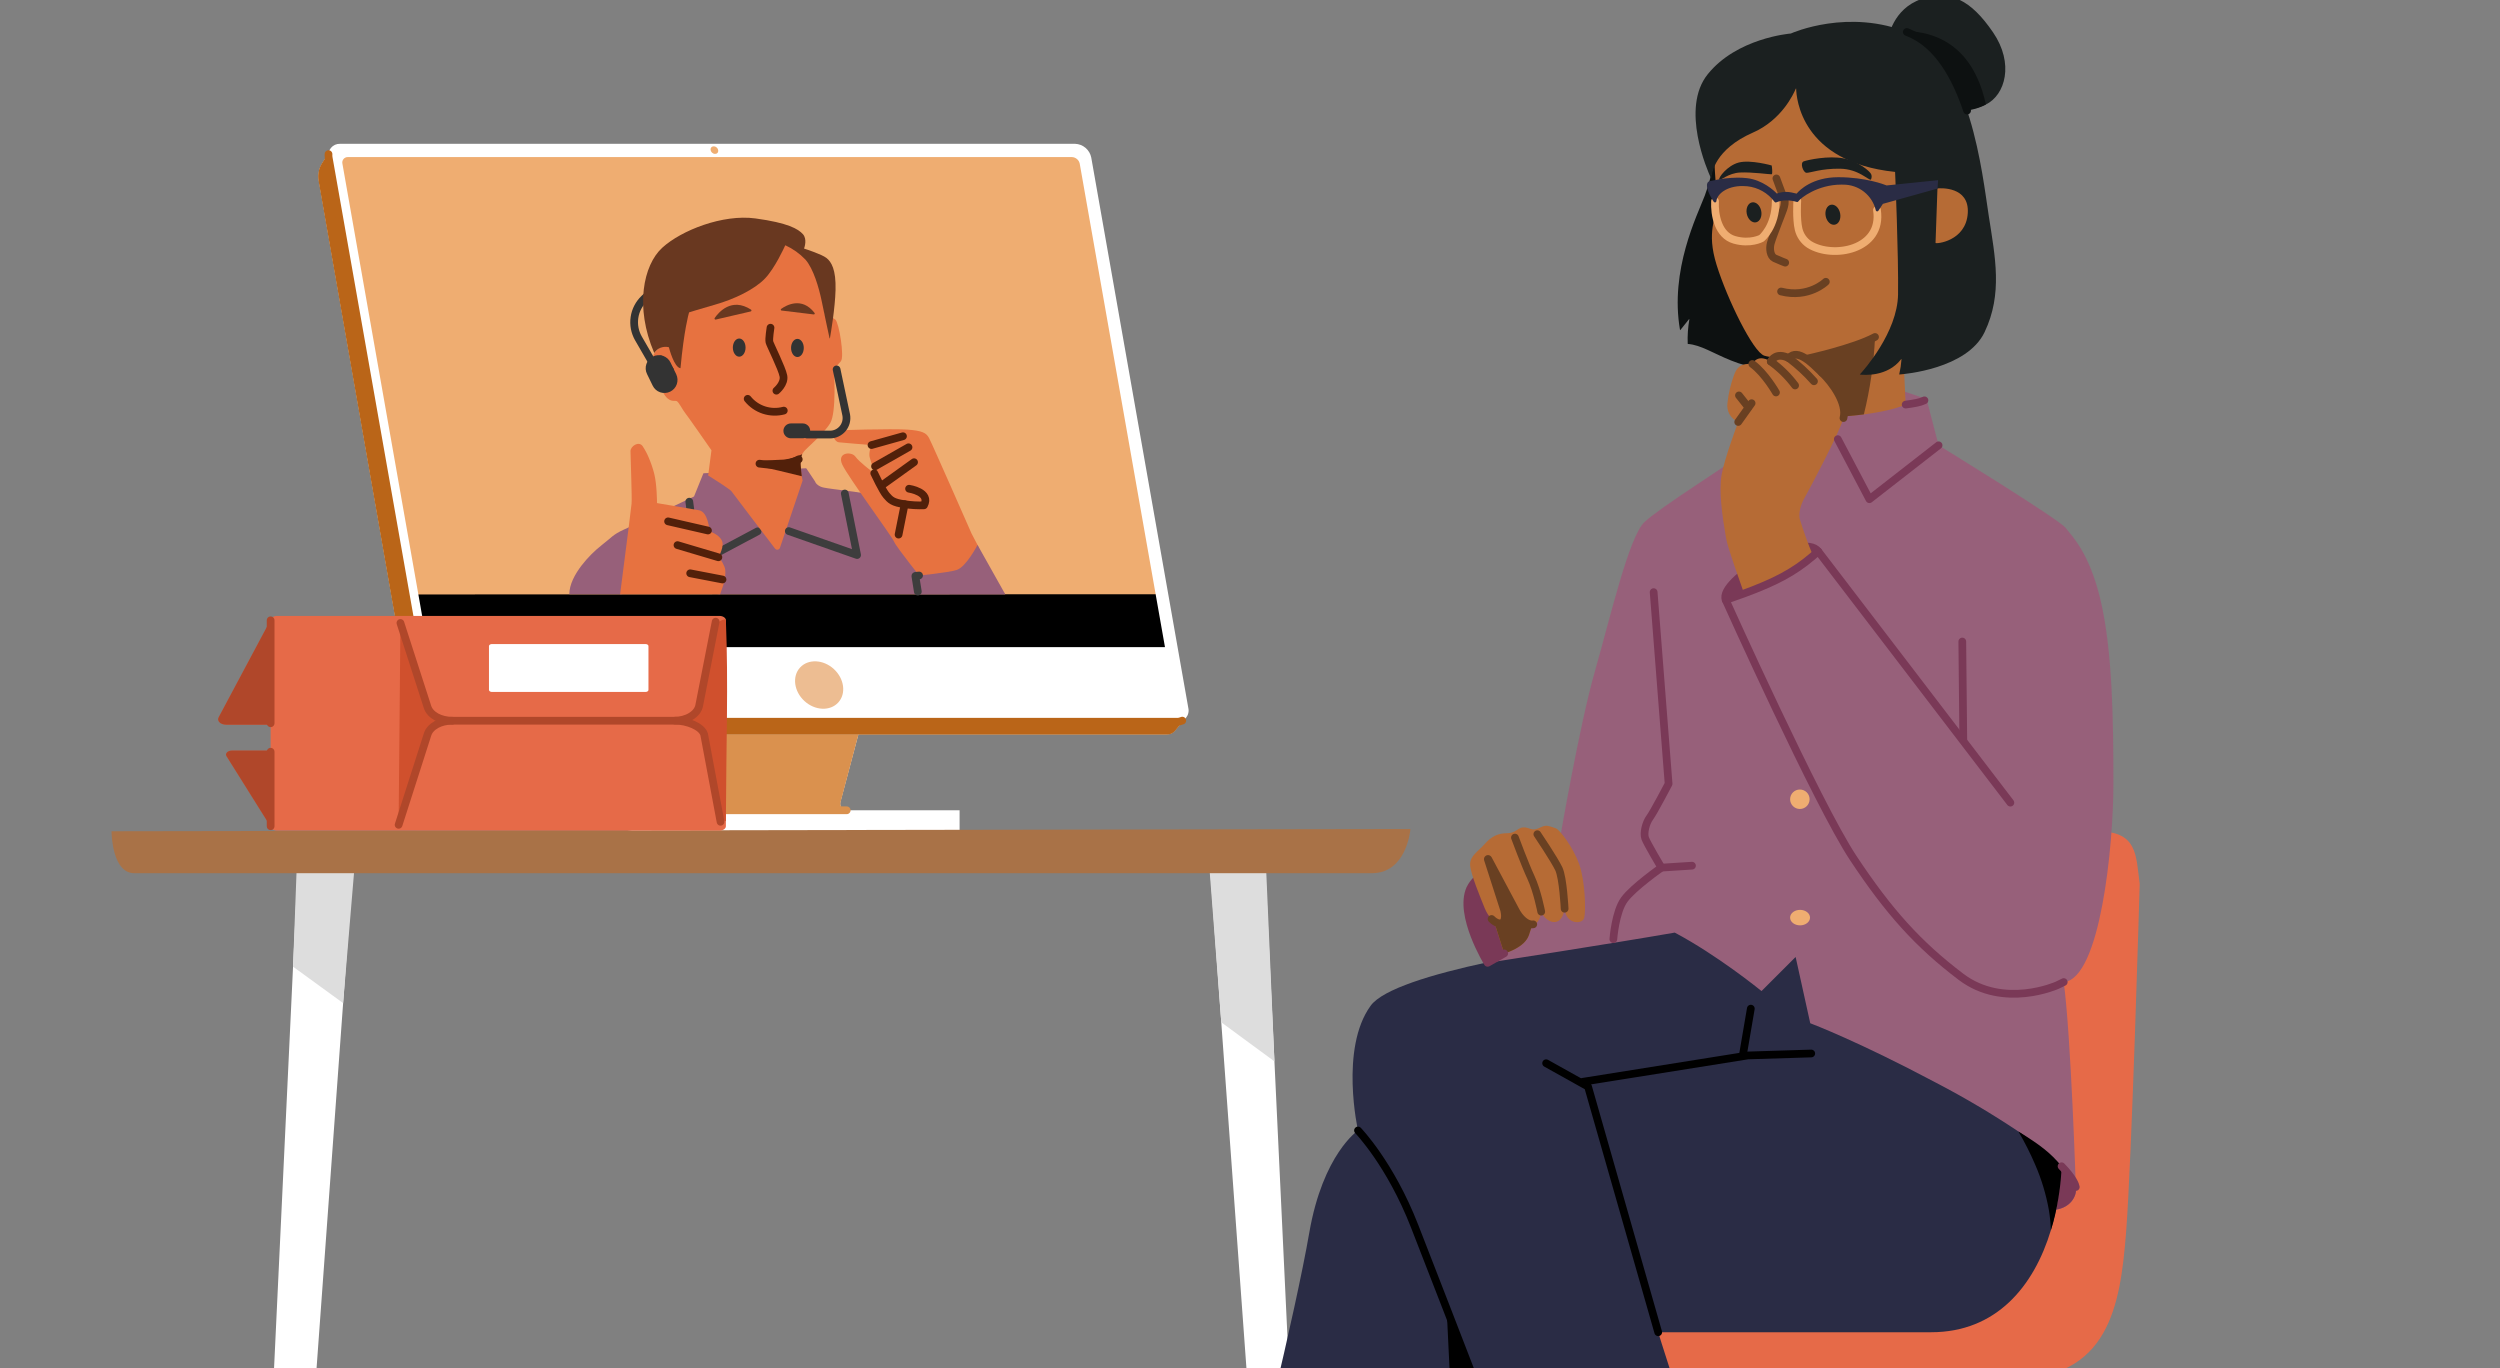 <svg width="570" height="312" viewBox="0 0 570 312" fill="none" xmlns="http://www.w3.org/2000/svg">
<rect x="0" y="0" width="570" height="312" fill="#808080" stroke="none"/>
<g clip-path="url(#clip0_88_310)">
<g style="mix-blend-mode:luminosity">
<path d="M203.646 137.601L191.606 182.863C191.547 183.092 191.541 183.321 191.582 183.544C191.629 183.767 191.729 183.984 191.864 184.16C192.005 184.348 192.187 184.495 192.392 184.589C192.598 184.694 192.827 184.747 193.05 184.747L218.787 184.741V189.502H144.847C143.819 189.502 142.81 189.268 141.888 188.816C140.96 188.363 140.156 187.712 139.522 186.896C138.894 186.086 138.454 185.141 138.248 184.137C138.037 183.133 138.06 182.088 138.307 181.09L150.013 135.006L203.646 137.601Z" fill="white"/>
<path d="M191.653 182.875L200.2 150.545L149.584 153.316L141.97 180.978C141.853 181.425 141.829 181.888 141.917 182.34C142.005 182.787 142.193 183.209 142.475 183.573C142.751 183.943 143.109 184.237 143.52 184.442C143.931 184.648 144.383 184.747 144.841 184.747H193.05C192.833 184.736 192.61 184.683 192.41 184.583C192.211 184.471 192.04 184.325 191.905 184.149C191.77 183.967 191.682 183.761 191.635 183.538C191.594 183.321 191.6 183.092 191.653 182.875Z" fill="#DA914E"/>
<path d="M147.307 161.594L141.97 180.978C141.853 181.425 141.829 181.888 141.917 182.34C142.005 182.787 142.193 183.209 142.475 183.573C142.751 183.943 143.109 184.237 143.52 184.442C143.931 184.647 144.383 184.747 144.841 184.747H193.05" stroke="#DA914E" stroke-width="1.761" stroke-linecap="round" stroke-linejoin="round"/>
<path d="M75.384 34.261C75.372 34.249 75.36 34.249 75.343 34.255C75.331 34.255 75.325 34.261 75.313 34.273L73.446 37.243C72.719 38.418 72.443 39.815 72.677 41.171L94.064 163.255C94.269 164.429 94.892 165.486 95.796 166.255C96.712 167.018 97.868 167.441 99.054 167.441H266.072C266.43 167.441 266.788 167.359 267.117 167.2C267.44 167.042 267.721 166.807 267.944 166.519L270.428 163.578C270.428 163.572 270.434 163.566 270.434 163.566C270.434 163.561 270.434 163.555 270.434 163.543C270.434 163.537 270.434 163.531 270.428 163.525C270.428 163.525 270.422 163.519 270.416 163.514L75.384 34.261Z" fill="white"/>
<path d="M99.052 167.488C97.854 167.494 96.686 167.071 95.764 166.296C94.843 165.527 94.22 164.447 94.015 163.261L72.622 41.182C72.388 39.809 72.663 38.4 73.409 37.214L75.27 34.249C75.288 34.22 75.323 34.208 75.352 34.202C75.37 34.202 75.393 34.208 75.405 34.22L270.443 163.42C270.455 163.431 270.461 163.443 270.467 163.449C270.478 163.461 270.484 163.478 270.484 163.49C270.484 163.502 270.484 163.519 270.478 163.525C270.478 163.543 270.467 163.555 270.461 163.566L267.983 166.554C267.754 166.854 267.467 167.089 267.132 167.253C266.803 167.412 266.439 167.494 266.069 167.494L99.052 167.488Z" fill="#BA6518"/>
<path d="M270.934 161.418C271.028 161.805 271.028 162.204 270.934 162.586C270.851 162.973 270.669 163.331 270.423 163.631C270.17 163.936 269.853 164.177 269.49 164.341C269.131 164.5 268.738 164.576 268.345 164.558H100.758C99.877 164.529 99.037 164.2 98.368 163.637C97.699 163.061 97.241 162.281 97.065 161.418L74.933 35.928C74.851 35.547 74.851 35.148 74.939 34.766C75.027 34.379 75.209 34.026 75.455 33.721C75.708 33.416 76.025 33.175 76.383 33.011C76.741 32.852 77.129 32.776 77.522 32.788H245.115C245.995 32.817 246.841 33.146 247.51 33.715C248.179 34.29 248.637 35.065 248.807 35.928L270.934 161.418Z" fill="white"/>
<path d="M269.561 164.3C269.186 164.47 268.775 164.564 268.346 164.558H100.759C99.878 164.529 99.039 164.2 98.37 163.637C97.701 163.061 97.243 162.281 97.066 161.418L74.934 35.928C74.893 35.67 74.882 35.4 74.899 35.136" stroke="#BA6518" stroke-width="1.761" stroke-linecap="round" stroke-linejoin="round"/>
<path d="M260.163 143.295L105.468 142.503L95.388 135.534L78.07 37.325C78.029 37.144 78.029 36.95 78.07 36.768C78.111 36.58 78.199 36.41 78.322 36.263C78.44 36.116 78.592 35.999 78.768 35.922C78.939 35.84 79.132 35.805 79.32 35.811H244.389C244.818 35.828 245.228 35.987 245.551 36.263C245.88 36.533 246.097 36.915 246.179 37.325L263.486 135.487L260.163 143.295Z" fill="#EFAD71"/>
<path d="M163.582 34.866C163.875 34.543 163.805 33.991 163.418 33.639C163.036 33.287 162.484 33.269 162.185 33.592C161.891 33.909 161.968 34.461 162.349 34.813C162.731 35.165 163.283 35.189 163.582 34.866Z" fill="#EFAD71"/>
<path d="M265.606 147.498C265.606 147.504 265.606 147.51 265.606 147.516C265.606 147.528 265.6 147.534 265.6 147.534C265.594 147.54 265.588 147.54 265.582 147.545C265.576 147.545 265.571 147.551 265.559 147.551H97.555C97.543 147.545 97.525 147.54 97.52 147.534C97.508 147.528 97.496 147.51 97.496 147.498L95.388 135.534L263.486 135.487L265.606 147.498Z" fill="black"/>
<path d="M191.118 160.173C192.968 158.154 192.516 154.737 190.109 152.536C187.708 150.334 184.262 150.187 182.412 152.201C180.563 154.22 181.015 157.643 183.422 159.844C185.823 162.04 189.269 162.193 191.118 160.173Z" fill="#EDBD92"/>
<path d="M229.197 135.499H164.163C154.894 134.542 149.211 134.595 141.385 135.499H129.803C129.803 133.28 131.071 130.926 132.621 128.9C133.953 127.18 135.485 125.63 137.194 124.286C139.337 122.648 139.712 121.885 142.231 120.752C142.489 120.635 142.871 120.464 143.334 120.247C145.659 119.167 150.215 117.007 153.678 115.369C156.126 114.195 158.034 113.291 158.222 113.202C158.228 113.202 158.234 113.197 158.24 113.191C158.246 113.185 158.246 113.179 158.246 113.173L160.365 107.937C160.365 107.925 160.377 107.919 160.388 107.913C160.4 107.901 160.412 107.901 160.424 107.901L183.777 106.762C183.806 106.768 183.83 106.78 183.847 106.798L185.837 109.786C185.843 109.792 185.843 109.792 185.843 109.798C185.92 110.021 186.055 110.226 186.231 110.385C186.683 110.801 187.252 111.083 187.857 111.177C188.737 111.365 190.88 111.617 193.217 111.923C195.547 112.222 198.066 112.563 199.704 112.944C202.979 113.701 207.142 115.216 209.155 117.101C211.075 118.903 223.051 129.611 224.19 130.638C224.196 130.638 224.202 130.65 224.202 130.656C224.202 130.667 224.202 130.673 224.202 130.679C224.202 130.691 224.196 130.697 224.184 130.703C224.184 130.709 224.172 130.709 224.166 130.709L229.197 135.499Z" fill="#97607A"/>
<path d="M157.159 114.377L158.997 128.443L172.734 121.14" stroke="#3D3D3D" stroke-width="1.761" stroke-linecap="round" stroke-linejoin="round"/>
<path d="M149.209 65.892L146.89 68.087C145.681 69.238 144.894 70.752 144.66 72.402C144.419 74.052 144.742 75.731 145.575 77.175L150.8 86.227" stroke="#333333" stroke-width="1.761" stroke-linecap="round" stroke-linejoin="round"/>
<path d="M161.482 108.418C161.476 108.412 161.464 108.406 161.464 108.4C161.464 108.389 161.458 108.383 161.464 108.371L162.21 102.683C162.21 102.671 162.21 102.665 162.204 102.653C161.945 102.278 156.674 94.693 156.181 94.117C155.676 93.53 154.754 91.599 154.249 91.434C153.744 91.264 152.488 91.939 151.144 89.415C149.799 86.891 148.537 83.028 148.878 81.349C149.189 79.793 150.944 79.03 151.196 78.924C151.208 78.924 151.214 78.913 151.22 78.907C151.226 78.901 151.226 78.889 151.226 78.883C151.185 78.32 150.639 70.659 150.721 67.993C150.809 65.217 156.685 54.38 167.446 54.297C178.201 54.209 181.811 56.563 184.248 59.505C186.602 62.346 188.011 71.287 188.111 71.903C188.111 71.915 188.116 71.921 188.116 71.933C188.128 71.938 188.134 71.938 188.146 71.938C188.985 72.044 189.79 72.361 190.465 72.866C191.304 73.617 192.566 81.349 191.727 82.359C190.952 83.28 190.247 83.996 190.142 84.102C190.136 84.108 190.13 84.12 190.13 84.12C190.124 84.126 190.124 84.137 190.124 84.137C190.165 84.631 190.758 94.012 189.291 96.472C187.776 98.996 183.743 102.272 183.238 103.023C182.733 103.78 182.563 104.033 182.487 105.377C182.404 106.669 182.95 109.363 182.991 109.563C182.991 109.575 182.991 109.575 182.991 109.586L177.837 124.885C177.796 124.997 177.731 125.096 177.643 125.173C177.555 125.255 177.444 125.302 177.326 125.319C177.209 125.343 177.091 125.331 176.98 125.284C176.868 125.237 176.774 125.167 176.704 125.073C174.332 121.967 167.059 112.439 166.777 112.011C166.448 111.53 161.857 108.653 161.482 108.418Z" fill="#E77240"/>
<path d="M155.105 83.949C155.117 83.949 155.117 83.949 155.123 83.949C155.134 83.949 155.134 83.944 155.14 83.944C155.146 83.938 155.152 83.932 155.152 83.926C155.152 83.92 155.158 83.914 155.158 83.908C155.945 75.331 157.007 71.568 157.101 71.251C157.107 71.246 157.107 71.234 157.113 71.234C157.119 71.228 157.125 71.222 157.13 71.216C157.33 71.157 158.927 70.635 163.03 69.461C167.445 68.205 172.042 65.997 174.437 63.479C176.703 61.089 178.805 56.44 179.022 55.959C179.028 55.947 179.034 55.941 179.045 55.935C179.057 55.929 179.069 55.929 179.081 55.935C180.795 56.722 182.339 57.825 183.642 59.193C185.468 61.271 186.73 65.621 187.358 68.709C187.91 71.433 188.908 76.059 189.137 77.116C189.137 77.134 189.137 77.145 189.149 77.151C189.154 77.157 189.172 77.163 189.178 77.163C189.196 77.163 189.207 77.157 189.213 77.151C189.219 77.145 189.225 77.134 189.225 77.116C189.436 75.936 190.393 70.283 190.505 66.126C190.628 61.459 189.56 59.698 188.426 58.812C187.364 57.99 183.806 56.827 183.366 56.687C183.36 56.687 183.354 56.687 183.348 56.681C183.348 56.675 183.343 56.669 183.343 56.669C183.337 56.657 183.331 56.651 183.331 56.651C183.331 56.639 183.337 56.634 183.337 56.634C183.448 56.328 184.053 54.491 183.067 53.393C181.998 52.201 179.668 50.81 172.23 49.8C164.797 48.791 155.34 52.513 150.996 56.481C146.657 60.438 144.702 70.042 149.141 80.415C149.141 80.427 149.146 80.433 149.152 80.433C149.158 80.439 149.164 80.445 149.176 80.445C149.182 80.451 149.193 80.445 149.193 80.445C149.205 80.439 149.211 80.433 149.211 80.427C149.563 79.905 150.062 79.5 150.649 79.276C151.231 79.053 151.876 79.012 152.481 79.165C152.487 79.165 152.499 79.165 152.504 79.171C152.51 79.183 152.51 79.183 152.51 79.194C152.604 79.552 153.684 83.679 155.105 83.949Z" fill="#693820"/>
<path d="M168.538 81.325C169.342 81.325 169.988 80.392 169.988 79.253C169.988 78.108 169.342 77.181 168.538 77.181C167.74 77.181 167.088 78.108 167.088 79.253C167.088 80.392 167.74 81.325 168.538 81.325Z" fill="#333333"/>
<path d="M181.811 81.401C182.616 81.401 183.261 80.474 183.261 79.329C183.261 78.19 182.616 77.263 181.811 77.263C181.013 77.263 180.361 78.19 180.361 79.329C180.361 80.474 181.013 81.401 181.811 81.401Z" fill="#333333"/>
<path d="M175.676 74.715C175.676 74.715 175.259 77.322 175.43 77.991C175.6 78.66 178.283 83.95 178.617 85.722C178.952 87.49 177.02 89.08 177.02 89.08" stroke="#52200A" stroke-width="1.761" stroke-linecap="round" stroke-linejoin="round"/>
<path d="M178.095 70.435C179.275 69.59 182.833 67.571 185.721 71.357C185.751 71.386 185.762 71.428 185.768 71.469C185.768 71.51 185.756 71.551 185.739 71.586C185.715 71.621 185.692 71.651 185.657 71.668C185.616 71.686 185.575 71.698 185.533 71.692L178.195 70.805C178.154 70.805 178.113 70.782 178.084 70.758C178.054 70.729 178.031 70.694 178.019 70.653C178.007 70.617 178.013 70.576 178.025 70.535C178.043 70.494 178.066 70.465 178.095 70.435Z" fill="#693820"/>
<path d="M162.948 72.508C163.857 71.187 166.793 67.741 171.225 70.588C171.26 70.612 171.296 70.647 171.313 70.688C171.331 70.729 171.337 70.776 171.331 70.823C171.319 70.864 171.301 70.911 171.272 70.94C171.243 70.975 171.202 70.999 171.155 71.011L163.188 72.86C163.141 72.872 163.1 72.866 163.053 72.854C163.012 72.831 162.971 72.801 162.948 72.766C162.924 72.725 162.906 72.684 162.906 72.637C162.906 72.59 162.918 72.549 162.948 72.508Z" fill="#693820"/>
<path d="M170.468 90.93C171.431 92.127 172.722 93.02 174.184 93.495C175.651 93.971 177.219 94.012 178.704 93.618" stroke="#52200A" stroke-width="1.761" stroke-linecap="round" stroke-linejoin="round"/>
<path d="M150.638 81.942L152.739 84.378L152.569 86.556" stroke="#52200A" stroke-width="1.761" stroke-linecap="round" stroke-linejoin="round"/>
<path d="M211.193 133.233C211.187 133.233 211.187 133.233 211.175 133.227C211.169 133.227 211.169 133.227 211.164 133.221C210.847 132.822 204.354 124.756 203.866 123.529C203.362 122.272 193.276 108.659 192.02 105.888C190.757 103.111 194.162 102.858 195.043 104.121C195.841 105.254 198.653 107.396 199.229 107.825C199.235 107.831 199.246 107.837 199.252 107.837C199.264 107.837 199.27 107.831 199.282 107.825C199.287 107.825 199.293 107.813 199.293 107.807C199.299 107.801 199.299 107.79 199.299 107.778C199.164 107.273 198.647 105.359 198.319 104.373C197.984 103.357 198.554 101.843 198.677 101.532C198.683 101.526 198.683 101.52 198.683 101.514C198.683 101.508 198.677 101.496 198.671 101.491C198.671 101.491 198.665 101.479 198.659 101.479C198.653 101.473 198.648 101.473 198.642 101.473C197.99 101.42 192.337 100.968 191.262 100.845C190.129 100.722 189.372 98.326 190.006 98.197C190.64 98.074 203.491 97.692 206.896 97.951C210.295 98.197 211.181 98.702 211.809 99.841C212.437 100.974 221.431 121.445 221.513 121.644L222.852 124.198C222.864 124.221 222.881 124.257 222.893 124.28L223.639 126.018C223.644 126.03 223.644 126.041 223.644 126.053C223.644 126.071 223.644 126.082 223.633 126.094L219.394 133.832C219.388 133.843 219.377 133.855 219.365 133.861C219.353 133.867 219.341 133.867 219.324 133.867L211.193 133.233Z" fill="#E77240"/>
<path d="M208.704 131.349C208.698 131.343 208.704 131.337 208.704 131.331C208.704 131.325 208.709 131.319 208.709 131.313C208.709 131.307 208.721 131.307 208.727 131.302C208.727 131.302 208.733 131.296 208.745 131.296C209.367 131.237 216.024 130.597 218.102 129.957C220.286 129.282 222.875 124.239 222.875 124.239L229.198 135.499H209.367L208.704 131.349Z" fill="#97607A"/>
<path d="M209.267 134.888L208.704 131.348C208.698 131.343 208.704 131.337 208.704 131.331C208.704 131.325 208.709 131.319 208.709 131.313C208.709 131.307 208.721 131.307 208.727 131.301C208.727 131.301 208.733 131.296 208.745 131.296C208.85 131.29 209.138 131.26 209.549 131.213" stroke="#3D3D3D" stroke-width="1.761" stroke-linecap="round" stroke-linejoin="round"/>
<path d="M165.385 130.486C165.385 132.799 164.34 134.842 164.181 135.499H141.386C141.668 133.433 142.66 125.66 143.335 120.247C143.693 117.406 143.963 115.216 143.998 114.829C144.127 113.567 143.752 103.992 143.752 102.859C143.752 101.726 145.642 100.469 146.523 101.726C147.08 102.571 147.556 103.469 147.943 104.403C148.442 105.577 148.853 106.792 149.17 108.031C149.763 110.414 149.798 114.248 149.798 114.67C149.798 114.676 149.804 114.688 149.81 114.694C149.816 114.706 149.828 114.711 149.834 114.711C150.104 114.752 151.771 115.04 153.679 115.369C155.833 115.733 158.287 116.15 159.379 116.343C161.416 116.707 161.745 120.717 161.769 121.104C161.769 121.11 161.774 121.122 161.78 121.122C161.78 121.134 161.786 121.14 161.798 121.14C162.044 121.228 163.841 121.862 164.539 123.153C165.244 124.439 163.988 126.711 163.811 127.022C163.806 127.028 163.8 127.045 163.806 127.051C163.806 127.063 163.811 127.069 163.817 127.081C163.958 127.18 164.522 127.674 165.173 129.2C165.332 129.611 165.402 130.051 165.385 130.486Z" fill="#E77240"/>
<path d="M198.7 101.473L205.88 99.46" stroke="#52200A" stroke-width="1.761" stroke-linecap="round" stroke-linejoin="round"/>
<path d="M199.506 106.322L207.143 101.978" stroke="#52200A" stroke-width="1.761" stroke-linecap="round" stroke-linejoin="round"/>
<path d="M201.22 110.543L208.405 105.383" stroke="#52200A" stroke-width="1.761" stroke-linecap="round" stroke-linejoin="round"/>
<path d="M204.876 121.891L206.261 114.958" stroke="#52200A" stroke-width="1.761" stroke-linecap="round" stroke-linejoin="round"/>
<path d="M207.266 111.43C207.266 111.43 212.303 112.181 210.665 115.21C209.197 115.269 207.718 115.181 206.256 114.958C203.485 114.582 202.98 113.954 202.1 112.944C201.213 111.934 199.329 107.901 199.329 107.901" stroke="#52200A" stroke-width="1.761" stroke-linecap="round" stroke-linejoin="round"/>
<path d="M157.359 130.709L164.733 132.129" stroke="#52200A" stroke-width="1.761" stroke-linecap="round" stroke-linejoin="round"/>
<path d="M154.467 124.286L163.79 127.057" stroke="#52200A" stroke-width="1.761" stroke-linecap="round" stroke-linejoin="round"/>
<path d="M152.323 118.867L161.417 120.957" stroke="#52200A" stroke-width="1.761" stroke-linecap="round" stroke-linejoin="round"/>
<path d="M182.902 103.557C181.581 104.203 180.161 104.62 178.705 104.79C176.016 104.96 173.914 104.878 173.58 105.295C173.245 105.718 172.822 106.305 174.255 106.557C175.112 106.71 179.456 107.76 182.808 108.582C182.638 107.003 182.274 104.925 182.902 103.557Z" fill="#52200A"/>
<path d="M173.156 105.717C173.403 105.717 175.927 106.134 177.947 105.964C179.168 105.864 180.359 105.553 181.475 105.042L182.115 104.725" stroke="#52200A" stroke-width="1.761" stroke-linecap="round" stroke-linejoin="round"/>
<path d="M179.845 121.087L195.419 126.552L192.613 112.516" stroke="#3D3D3D" stroke-width="1.761" stroke-linecap="round" stroke-linejoin="round"/>
<path d="M183.978 99.078H189.232C189.79 99.078 190.335 98.96 190.834 98.72C191.339 98.485 191.786 98.139 192.138 97.716C192.49 97.287 192.742 96.788 192.883 96.254C193.018 95.72 193.036 95.156 192.936 94.61L190.741 84.225" stroke="#333333" stroke-width="1.761" stroke-linecap="round" stroke-linejoin="round"/>
<path d="M152.795 89.303C152.085 89.65 151.263 89.697 150.512 89.438C149.766 89.186 149.156 88.634 148.809 87.924L147.524 85.282C147.347 84.93 147.248 84.548 147.218 84.155C147.195 83.762 147.248 83.368 147.377 82.993C147.5 82.623 147.7 82.276 147.964 81.983C148.222 81.689 148.539 81.449 148.891 81.272C149.25 81.102 149.631 81.002 150.024 80.979C150.418 80.956 150.811 81.014 151.181 81.143C151.557 81.272 151.891 81.472 152.191 81.736C152.484 82 152.719 82.317 152.889 82.675L154.175 85.317C154.515 86.028 154.568 86.85 154.31 87.601C154.052 88.347 153.506 88.957 152.795 89.303Z" fill="#333333"/>
<path d="M183.033 99.929H180.315C179.863 99.929 179.434 99.747 179.117 99.43C178.8 99.113 178.618 98.685 178.618 98.233C178.618 97.787 178.8 97.358 179.117 97.041C179.434 96.724 179.863 96.542 180.315 96.542H183.033C183.479 96.542 183.913 96.724 184.23 97.041C184.547 97.358 184.724 97.787 184.724 98.233C184.724 98.685 184.547 99.113 184.23 99.43C183.913 99.747 183.479 99.929 183.033 99.929Z" fill="#333333"/>
<path d="M68.135 192.473L66.814 220.399L56.734 433.571C56.688 434.652 56.975 435.714 57.539 436.536C58.108 437.352 58.907 437.851 59.764 437.933C60.621 438.021 61.472 437.669 62.13 436.97C62.787 436.272 63.198 435.274 63.28 434.194L78.233 228.706L80.909 191.974L68.135 192.473Z" fill="white"/>
<path d="M288.229 192.473L290.572 241.997L299.63 433.571C299.683 434.652 299.389 435.714 298.82 436.536C298.256 437.352 297.458 437.851 296.601 437.933C295.744 438.021 294.893 437.669 294.235 436.97C293.583 436.272 293.167 435.274 293.084 434.194L278.449 233.085L275.455 191.974L288.229 192.473Z" fill="white"/>
<path d="M81.307 191.974L67.846 192.473L66.812 220.399L78.231 228.706L81.307 191.974Z" fill="#DDDDDD"/>
<path d="M288.434 192.473L275.29 191.974L278.449 233.085L290.571 241.997L288.434 192.473Z" fill="#DDDDDD"/>
<path d="M25.467 189.526C25.455 189.526 25.449 189.532 25.443 189.538C25.432 189.549 25.426 189.561 25.426 189.579C25.438 190.336 25.655 199.089 30.615 199.089H312.802C320.434 199.089 321.496 189.902 321.579 189.074C321.579 189.068 321.579 189.062 321.579 189.056C321.579 189.05 321.573 189.039 321.567 189.033C321.567 189.027 321.561 189.021 321.555 189.021C321.549 189.021 321.543 189.021 321.537 189.021L25.467 189.526Z" fill="#A97247"/>
<path d="M64.745 142.725C64.727 142.702 64.704 142.679 64.674 142.661L62.062 140.859C62.062 140.853 62.056 140.853 62.05 140.853C62.044 140.853 62.032 140.853 62.027 140.853C62.021 140.853 62.015 140.853 62.009 140.859L62.003 140.865L49.886 163.578C49.792 163.76 49.757 163.953 49.798 164.147C49.828 164.341 49.933 164.523 50.092 164.681C50.256 164.84 50.468 164.969 50.72 165.063C50.972 165.151 51.242 165.198 51.524 165.198H81.311C81.317 165.198 81.323 165.198 81.329 165.198C81.335 165.192 81.335 165.192 81.341 165.186C81.347 165.186 81.347 165.18 81.347 165.175C81.347 165.169 81.341 165.169 81.341 165.163L64.745 142.725Z" fill="#E66A48"/>
<path d="M65.096 171.21C65.091 171.198 65.085 171.186 65.073 171.18C65.061 171.174 65.049 171.168 65.032 171.168H52.844C52.639 171.168 52.428 171.204 52.246 171.274C52.058 171.345 51.899 171.438 51.788 171.562C51.67 171.685 51.606 171.82 51.588 171.967C51.565 172.108 51.6 172.255 51.682 172.39L61.68 188.346C61.686 188.352 61.697 188.357 61.709 188.363C61.721 188.369 61.738 188.369 61.756 188.369L69.464 187.054C69.482 187.054 69.493 187.048 69.505 187.042C69.511 187.031 69.517 187.019 69.511 187.007L65.096 171.21Z" fill="#E66A48"/>
<path d="M51.524 165.233C51.236 165.233 50.949 165.186 50.696 165.092C50.438 164.999 50.209 164.869 50.051 164.705C49.88 164.541 49.775 164.353 49.739 164.153C49.698 163.954 49.734 163.748 49.833 163.566L61.95 140.853C61.968 140.829 61.997 140.818 62.032 140.812C62.05 140.812 62.062 140.812 62.074 140.818C62.085 140.818 62.091 140.824 62.097 140.829L64.715 142.638C64.751 142.655 64.774 142.679 64.797 142.702L81.394 165.145C81.4 165.169 81.4 165.186 81.394 165.21C81.382 165.216 81.37 165.227 81.353 165.227C81.341 165.233 81.329 165.233 81.311 165.233H51.524Z" fill="#B0472A"/>
<path d="M61.738 188.41C61.714 188.41 61.697 188.405 61.673 188.393C61.656 188.387 61.638 188.375 61.626 188.358L51.629 172.401C51.547 172.26 51.511 172.114 51.529 171.961C51.547 171.808 51.623 171.668 51.746 171.538C51.864 171.415 52.022 171.309 52.222 171.239C52.41 171.169 52.633 171.127 52.85 171.127H65.037C65.061 171.127 65.09 171.139 65.114 171.151C65.131 171.163 65.149 171.18 65.155 171.198L69.575 187.001C69.575 187.025 69.569 187.043 69.558 187.06C69.54 187.078 69.51 187.09 69.481 187.095L61.773 188.405L61.738 188.41Z" fill="#B0472A"/>
<path d="M165.502 141.428V188.381C165.502 188.645 165.349 188.898 165.073 189.085C164.803 189.273 164.439 189.379 164.052 189.379H63.148C62.767 189.379 62.397 189.273 62.127 189.085C61.857 188.898 61.704 188.645 61.704 188.381V141.428C61.704 141.164 61.857 140.912 62.127 140.724C62.397 140.536 62.767 140.43 63.148 140.43H164.052C164.439 140.43 164.803 140.536 165.073 140.724C165.349 140.912 165.502 141.164 165.502 141.428Z" fill="#E66A48"/>
<path d="M61.704 164.905V141.428" stroke="#B0472A" stroke-width="1.761" stroke-linecap="round" stroke-linejoin="round"/>
<path d="M61.704 188.381V171.392" stroke="#B0472A" stroke-width="1.761" stroke-linecap="round" stroke-linejoin="round"/>
<path d="M165.502 187.207C165.496 187.242 165.449 187.236 165.408 187.219C165.02 187.06 164.598 186.913 164.175 186.778L160.541 167.423C159.96 165.615 156.672 164.329 153.984 164.318C155.328 164.276 156.608 163.907 157.6 163.284C158.586 162.656 159.232 161.811 159.414 160.889L162.813 143.589C162.83 143.577 162.842 143.571 162.86 143.559C163.283 141.868 164.421 141.328 165.402 141.193C165.408 141.193 165.414 141.193 165.419 141.193C165.425 141.193 165.437 141.199 165.443 141.199C165.449 141.205 165.455 141.205 165.46 141.211C165.46 141.217 165.466 141.223 165.466 141.229H165.472C165.49 141.299 165.502 141.364 165.502 141.428C166.089 156.081 165.566 169.284 165.502 187.207Z" fill="#D0502D"/>
<path d="M103.104 164.323C101.795 164.323 100.527 164.629 99.506 165.192C98.49 165.756 97.774 166.548 97.492 167.429L90.888 188.052L90.882 188.064L91.299 142.033L91.305 142.05L97.486 161.218C97.774 162.104 98.484 162.885 99.506 163.454C100.527 164.018 101.795 164.323 103.104 164.323Z" fill="#D0502D"/>
<path d="M91.295 142.033L91.301 142.05L97.483 161.218C97.77 162.104 98.481 162.885 99.502 163.455C100.523 164.018 101.791 164.323 103.101 164.323H153.711C155.102 164.323 156.447 163.977 157.497 163.343C158.548 162.715 159.223 161.84 159.411 160.889L162.81 143.588L163.174 141.739" stroke="#B0472A" stroke-width="1.761" stroke-linecap="round" stroke-linejoin="round"/>
<path d="M103.104 164.323C101.795 164.323 100.527 164.629 99.506 165.192C98.49 165.756 97.774 166.548 97.492 167.429L90.888 188.052L90.882 188.064" stroke="#B0472A" stroke-width="1.761" stroke-linecap="round" stroke-linejoin="round"/>
<path d="M164.286 187.371L164.175 186.778L160.541 167.423C159.96 165.615 156.672 164.329 153.983 164.318H153.96" stroke="#B0472A" stroke-width="1.761" stroke-linecap="round" stroke-linejoin="round"/>
<path d="M147.185 157.766H112.15C111.974 157.766 111.809 157.719 111.686 157.631C111.557 157.543 111.486 157.425 111.486 157.308V147.299C111.486 147.175 111.557 147.064 111.686 146.976C111.809 146.894 111.974 146.841 112.15 146.841H147.185C147.356 146.841 147.526 146.894 147.655 146.976C147.778 147.064 147.849 147.175 147.849 147.299V157.308C147.849 157.425 147.778 157.543 147.655 157.631C147.526 157.719 147.356 157.766 147.185 157.766Z" fill="white"/>
<path d="M423.85 310.419L431.5 349.646L448.289 435.703C448.289 435.703 448.289 435.714 448.289 435.72C448.284 435.726 448.284 435.732 448.278 435.738C448.272 435.744 448.272 435.744 448.26 435.75C448.254 435.75 448.248 435.755 448.242 435.755H358.581C358.575 435.755 358.564 435.75 358.558 435.75C358.552 435.744 358.546 435.744 358.54 435.738C358.534 435.726 358.534 435.726 358.534 435.714C358.534 435.708 358.534 435.703 358.534 435.697L377.637 372.617L396.74 309.532L423.85 310.419Z" fill="#E66A48"/>
<path d="M377.635 372.617L394.888 314.094L396.738 309.532L423.848 310.419L424.811 314.141L431.497 349.646L377.635 372.617Z" fill="#EB3402"/>
<path d="M487.85 201.52C487.85 201.526 487.85 201.526 487.85 201.531C487.838 202.083 486.065 264.27 484.738 281.084C483.406 297.967 480.734 314.417 458.514 314.417H323.884C323.873 314.417 323.861 314.411 323.849 314.405C323.843 314.393 323.838 314.387 323.838 314.376C323.644 313.278 319.593 288.627 347.402 288.193C375.845 287.747 372.287 271.743 374.072 261.083C375.851 250.416 380.295 209.967 381.181 200.633C382.068 191.299 390.069 189.52 394.513 189.52H478.069C487.398 189.52 486.963 194.857 487.85 201.52Z" fill="#E66A48"/>
<path d="M467.848 229.528C469.586 240.999 470.332 252.594 470.073 264.194C469.968 269.706 469.14 275.178 467.608 280.467C467.619 280.42 467.59 280.514 467.608 280.467C463.733 293.3 455.139 303.75 440.292 303.75H378.07C378.07 303.75 382.514 318.415 385.408 325.084C388.296 331.752 395.852 343.969 396.738 345.971C397.625 347.973 384.739 360.418 375.405 363.307C366.07 366.195 360.957 367.528 360.071 365.972C359.184 364.416 351.629 346.857 350.073 344.192C348.517 341.527 337.046 317.006 337.046 317.006C337.046 317.006 334.61 323.639 331.469 332.428C326.579 346.118 319.998 364.945 318.513 371.303C316.071 381.746 312.29 401.078 311.844 402.634C311.398 404.19 297.179 401.078 288.291 398.636C279.403 396.188 269.177 387.523 269.846 385.744C270.509 383.965 279.403 359.743 282.291 350.409C285.18 341.081 295.4 299.077 298.512 281.078C301.629 263.079 309.625 257.748 309.625 257.748C309.625 257.748 305.404 239.074 312.513 229.299C315.266 225.507 326.479 222.114 339.171 219.39C359.214 215.075 382.96 207.032 382.96 207.032L394.29 185.076L449.403 183.521L467.848 229.528Z" fill="#2A2C45"/>
<path d="M339.167 219.495C339.173 219.501 339.173 219.507 339.184 219.513C339.19 219.518 339.202 219.518 339.214 219.518C340.229 219.36 366.811 215.251 381.846 212.632C391.521 217.781 400.972 225.436 401.594 225.935C401.606 225.947 401.612 225.947 401.624 225.947C401.636 225.947 401.647 225.947 401.653 225.935L409.344 218.245C409.35 218.245 409.355 218.239 409.367 218.233C409.373 218.233 409.379 218.227 409.391 218.233C409.402 218.239 409.402 218.245 409.408 218.245C409.42 218.25 409.42 218.262 409.42 218.268L412.731 233.273C412.731 233.279 412.737 233.291 412.743 233.297C412.749 233.297 412.754 233.303 412.76 233.308C413.318 233.52 423.82 237.512 441.409 246.858C447.866 250.222 454.148 253.938 460.2 257.983C465.038 261.288 468.085 263.9 470.01 265.873C469.852 269.213 469.441 272.536 468.771 275.811C470.891 275.395 473.174 274.127 473.292 270.745C473.292 270.745 472.194 236.332 470.538 223.957C470.538 223.945 470.539 223.933 470.544 223.921C470.55 223.916 470.556 223.91 470.562 223.91C470.562 223.91 470.574 223.91 470.58 223.91C478.875 223.123 481.857 192.831 481.857 178.859C481.857 164.858 481.71 148.314 478.857 136.526C476.298 125.971 472.505 122.343 470.949 120.341C469.394 118.339 442.002 101.526 442.002 101.526L439.272 91.041C439.272 91.029 439.266 91.029 439.26 91.023C439.254 91.017 439.248 91.012 439.243 91.012C438.591 90.771 423.95 85.323 418.519 86.192C412.966 87.078 397.109 94.194 397.109 94.194C397.109 94.194 395.26 104.408 394.814 105.078C394.368 105.747 378.511 115.668 374.96 119.003C371.402 122.337 367.181 140.63 363.63 153.075C360.072 165.521 355.622 191.522 355.622 191.522C355.622 191.522 337.846 196.629 335.181 202.635C332.592 208.458 338.809 218.902 339.167 219.495Z" fill="#97607A"/>
<path d="M410.37 184.448C409.143 184.448 408.146 183.456 408.146 182.229C408.146 181.002 409.143 180.01 410.37 180.01C411.597 180.01 412.59 181.002 412.59 182.229C412.59 183.456 411.597 184.448 410.37 184.448Z" fill="#EFAD71"/>
<path d="M335.181 202.641C336.097 200.574 338.803 198.619 341.956 196.935C341.967 196.929 341.973 196.929 341.985 196.929C341.997 196.929 342.002 196.935 342.008 196.94C345.202 199.876 348.959 204.067 348.959 207.525C348.959 213.513 342.989 217.358 342.959 217.376L339.226 219.501C339.22 219.501 339.214 219.507 339.208 219.507C339.202 219.507 339.196 219.507 339.19 219.507C339.185 219.507 339.179 219.501 339.173 219.501C339.173 219.495 339.167 219.495 339.167 219.489C338.75 218.814 332.604 208.435 335.181 202.641Z" fill="#97607A"/>
<path d="M335.181 202.641C336.096 200.574 338.803 198.619 341.955 196.935C341.967 196.929 341.973 196.929 341.985 196.929C341.996 196.929 342.002 196.935 342.008 196.94C345.202 199.876 348.959 204.067 348.959 207.525C348.959 213.478 343.053 217.311 342.959 217.37L339.184 219.519C339.184 219.519 332.515 208.635 335.181 202.641Z" fill="#7A3957"/>
<path d="M415.143 126.476C414.984 126.188 414.79 125.936 414.556 125.707L415.143 126.476Z" fill="#7A3957"/>
<path d="M393.449 136.773C393.455 136.785 393.473 136.785 393.485 136.796C394.982 136.28 396.361 135.787 397.659 135.311C403.089 129.951 407.292 127.691 413.386 126.734C413.773 126.405 414.161 126.059 414.554 125.707C411.049 121.075 391.776 132.276 393.449 136.773Z" fill="#97607A"/>
<path d="M393.449 136.773C393.455 136.785 393.473 136.785 393.485 136.796C394.982 136.28 396.361 135.787 397.659 135.311C403.089 129.951 407.292 127.691 413.386 126.734C413.773 126.405 414.161 126.059 414.554 125.707C411.049 121.075 391.776 132.276 393.449 136.773Z" fill="#7A3957"/>
<path d="M414.554 125.707C411.049 121.075 391.776 132.276 393.449 136.773" stroke="#7A3957" stroke-width="1.761" stroke-linecap="round" stroke-linejoin="round"/>
<path d="M351.247 204.466C351.247 204.472 351.247 204.478 351.247 204.484C351.247 204.49 351.247 204.496 351.247 204.508C351.147 204.866 349.591 210.361 348.588 213.231C347.607 216.02 343.468 217.235 342.999 217.364C342.993 217.37 342.975 217.364 342.969 217.358C342.958 217.352 342.946 217.346 342.946 217.329L337.627 200.645C337.621 200.639 337.621 200.633 337.621 200.627C338.467 188.563 345.717 194.792 351.247 204.466Z" fill="#B66B35"/>
<path d="M351.206 204.473C351.223 204.478 351.229 204.484 351.235 204.496C351.247 204.508 351.247 204.52 351.241 204.531C351.088 205.071 349.573 210.414 348.587 213.232C347.607 216.02 343.468 217.235 342.998 217.364C342.993 217.37 342.975 217.37 342.969 217.364C342.957 217.353 342.946 217.347 342.946 217.335L337.65 200.721C337.644 200.71 337.644 200.704 337.644 200.692C337.65 200.686 337.656 200.68 337.662 200.674C337.662 200.663 337.674 200.663 337.68 200.663C337.686 200.663 337.697 200.663 337.703 200.663L351.206 204.473Z" fill="#694022"/>
<path d="M342.959 217.376L339.184 219.525C339.184 219.525 332.515 208.635 335.181 202.641C335.586 201.807 336.149 201.056 336.836 200.434" stroke="#7A3957" stroke-width="1.761" stroke-linecap="round" stroke-linejoin="round"/>
<path d="M335.187 197.087C335.187 199.083 337.635 204.866 338.521 207.085C340.1 211.03 343.975 212.11 342.965 207.525V207.519L339.225 195.901C339.225 195.89 339.225 195.878 339.231 195.866C339.231 195.86 339.243 195.848 339.255 195.843C339.261 195.843 339.278 195.843 339.284 195.843C339.296 195.848 339.308 195.854 339.314 195.866L345.413 207.308C347.186 210.965 350.744 212.497 351.378 208.036C351.378 208.024 351.383 208.012 351.395 208.012C351.401 208.001 351.407 207.995 351.419 207.995C351.43 207.995 351.442 207.995 351.448 208.001C351.46 208.012 351.46 208.012 351.466 208.024C352.34 210.126 355.786 211.922 356.685 207.519C356.685 207.502 356.685 207.496 356.696 207.49C356.708 207.478 356.714 207.478 356.726 207.478C356.737 207.478 356.749 207.484 356.755 207.49C356.767 207.502 356.773 207.507 356.773 207.519C357.195 210.748 360.753 210.813 361.187 209.304C361.628 207.748 361.405 200.856 360.072 197.081C358.739 193.306 355.669 189.197 354.736 188.862C352.293 187.97 352.293 188.193 350.744 188.862C349.188 189.526 348.742 188.639 347.409 188.639C346.071 188.639 345.63 189.972 343.628 189.972C341.632 189.972 340.077 190.641 338.521 192.42C336.965 194.199 335.187 195.091 335.187 197.087Z" fill="#B66B35"/>
<path d="M340.08 209.527C341.776 211.212 343.714 210.924 342.962 207.525L339.223 195.901C339.223 195.89 339.223 195.878 339.229 195.866C339.229 195.86 339.24 195.849 339.252 195.843C339.258 195.843 339.276 195.843 339.281 195.843C339.293 195.849 339.299 195.855 339.311 195.866L345.41 207.308C346.49 209.539 348.234 210.983 349.578 210.748" stroke="#694022" stroke-width="1.761" stroke-linecap="round" stroke-linejoin="round"/>
<path d="M392.099 31.15C392.087 31.15 392.075 31.156 392.064 31.162C392.052 31.168 392.052 31.179 392.046 31.185C391.923 31.86 390.373 40.191 388.7 44.576C386.956 49.132 380.675 61.565 383.041 75.22C383.041 75.232 383.046 75.238 383.052 75.244C383.058 75.255 383.07 75.255 383.07 75.255C383.082 75.261 383.093 75.255 383.099 75.255C383.111 75.255 383.111 75.25 383.123 75.244L385.089 72.784C385.095 72.772 385.107 72.772 385.113 72.766C385.125 72.766 385.131 72.766 385.142 72.772C385.154 72.772 385.16 72.778 385.166 72.79C385.172 72.796 385.172 72.808 385.172 72.819C384.855 74.651 384.725 76.512 384.796 78.373C384.796 78.385 384.802 78.396 384.814 78.402C384.819 78.414 384.831 78.42 384.843 78.42C390.737 78.854 396.255 86.192 411.795 84.05C426.999 81.954 432.218 71.152 432.459 70.641C432.465 70.635 432.465 70.629 432.465 70.624C432.465 70.618 432.465 70.606 432.459 70.606C432.072 69.673 417.113 34.631 392.099 31.15Z" fill="#0D1111"/>
<path d="M434.486 92.245L433.811 77.468L441.736 58.536C441.736 58.536 448.124 57.784 449.333 49.994C450.542 42.204 443.116 40.478 443.116 40.478C443.116 40.478 446.304 16.508 431.803 11.671C417.303 6.84 405.891 7.914 397.026 14.36C388.167 20.806 391.39 40.678 391.39 45.38C391.39 50.076 388.972 52.63 391.39 60.42C393.809 68.205 399.715 80.292 402.263 81.096C404.816 81.901 412.067 81.766 412.067 81.766L410.458 93.982L412.877 95.867L413.299 108.612L420.532 94.922C420.526 94.927 429.52 94.387 434.486 92.245Z" fill="#B66B35"/>
<path d="M412.889 95.861C412.883 95.867 412.877 95.867 412.871 95.861C412.866 95.861 412.86 95.855 412.86 95.849L410.476 94C410.465 93.994 410.459 93.988 410.459 93.982C410.459 93.977 410.453 93.965 410.459 93.959L412.055 81.795C412.055 81.789 412.061 81.777 412.073 81.772C412.073 81.766 412.085 81.76 412.097 81.754C412.725 81.619 422.728 79.388 427.436 76.87C427.442 76.864 427.448 76.864 427.46 76.864C427.466 76.864 427.472 76.864 427.483 76.87C427.489 76.87 427.495 76.881 427.495 76.887C427.501 76.893 427.507 76.899 427.507 76.911C427.237 82.828 426.391 88.699 424.971 94.452C424.965 94.458 424.959 94.47 424.959 94.47C424.947 94.481 424.941 94.487 424.93 94.487C422.446 94.81 420.585 94.922 420.527 94.927L412.889 95.861Z" fill="#694022"/>
<path d="M412.061 81.766C412.061 81.766 422.67 79.447 427.507 76.829" stroke="#694022" stroke-width="1.761" stroke-linecap="round" stroke-linejoin="round"/>
<path d="M426.566 40.948C425.961 41.147 423.812 38.529 419.515 38.464C415.218 38.4 412.6 39.468 411.86 39.398C411.126 39.333 410.316 37.12 411.261 36.785C412.2 36.451 416.897 35.441 420.325 36.11C423.748 36.785 426.366 39.063 426.636 39.738C426.713 39.932 426.748 40.143 426.736 40.349C426.718 40.56 426.666 40.76 426.566 40.948Z" fill="#1B2020"/>
<path d="M403.94 37.725C404.005 37.924 404.204 39.668 403.94 39.738C403.67 39.803 399.502 39.198 396.754 39.333C394.007 39.462 392.257 41.276 391.987 40.942C391.712 40.607 393.796 37.719 396.484 37.044C399.167 36.375 403.94 37.725 403.94 37.725Z" fill="#1B2020"/>
<path d="M416.257 49.29C416.004 48.033 416.539 46.871 417.443 46.683C418.359 46.501 419.298 47.37 419.544 48.626C419.803 49.883 419.269 51.045 418.359 51.227C417.449 51.415 416.509 50.546 416.257 49.29Z" fill="#1B2020"/>
<path d="M398.263 48.744C398.016 47.493 398.544 46.325 399.454 46.143C400.364 45.961 401.304 46.83 401.556 48.086C401.808 49.337 401.274 50.505 400.37 50.693C399.46 50.869 398.515 50 398.263 48.744Z" fill="#1B2020"/>
<path d="M405.015 40.678C405.015 40.678 406.36 44.37 406.829 45.45C407.299 46.525 406.154 48.802 405.62 50.282C405.08 51.755 404.07 54.239 403.736 55.448C403.401 56.663 403.601 58.401 404.61 58.876C405.62 59.352 407.029 59.886 407.029 59.886" stroke="#694022" stroke-width="1.761" stroke-linecap="round" stroke-linejoin="round"/>
<path d="M416.291 64.242C416.291 64.242 412.393 68.07 406.082 66.461" stroke="#694022" stroke-width="1.761" stroke-linecap="round" stroke-linejoin="round"/>
<path d="M391.025 45.873C390.872 49.049 391.753 53.622 395.428 54.679C399.103 55.736 401.621 54.327 401.621 54.327C401.621 54.327 404.862 51.72 404.862 45.885" stroke="#EFAD71" stroke-width="1.761" stroke-linecap="round" stroke-linejoin="bevel"/>
<path d="M409.781 45.791C409.781 45.791 409.523 49.895 410.081 52.26C410.427 53.681 411.284 54.92 412.499 55.73C417.883 59.094 429.324 56.998 427.951 47.893" stroke="#EFAD71" stroke-width="1.761" stroke-linecap="round" stroke-linejoin="bevel"/>
<path d="M443.017 25.367C446.234 25.602 449.469 25.121 452.48 23.958C452.598 23.911 452.656 23.882 452.774 23.829C457.171 21.698 459.308 14.507 454.394 7.345C449.357 -0.005 444.626 -2.424 438.08 -0.211C431.528 2.008 430.524 8.654 430.524 8.654L443.017 25.367Z" fill="#1B2020"/>
<path d="M430.906 7.209C445.964 5.742 451.095 15.827 452.774 23.829C450.115 25.373 445.764 25.661 443.011 25.373L430.524 8.659C430.612 8.166 430.736 7.685 430.906 7.209Z" fill="#0D1111"/>
<path d="M389.372 16.913C395.988 8.706 407.947 7.673 408.293 7.644C408.299 7.644 408.311 7.644 408.317 7.638C408.657 7.485 421.519 1.814 435.298 7.515C449.264 13.286 451.947 39.603 453.426 49.137C454.899 58.671 456.649 66.995 452.487 75.725C448.483 84.126 434.147 85.306 433.079 85.382C433.073 85.382 433.067 85.382 433.061 85.382C433.049 85.382 433.049 85.376 433.043 85.364C433.037 85.364 433.032 85.359 433.032 85.347C433.032 85.341 433.032 85.335 433.032 85.329C433.29 84.208 433.46 83.069 433.542 81.924C433.548 81.912 433.542 81.901 433.536 81.895C433.536 81.883 433.525 81.883 433.519 81.877C433.507 81.871 433.495 81.871 433.49 81.877C433.478 81.877 433.472 81.883 433.466 81.889C430.325 85.998 424.872 85.493 424.114 85.406C424.102 85.4 424.091 85.4 424.091 85.394C424.085 85.382 424.079 85.382 424.073 85.37C424.067 85.364 424.067 85.359 424.067 85.347C424.073 85.341 424.079 85.329 424.085 85.323C424.848 84.496 432.627 75.813 432.756 67.124C432.879 58.242 432.122 40.196 432.081 39.239C432.081 39.227 432.075 39.216 432.075 39.21C432.063 39.198 432.051 39.192 432.04 39.192C410.612 36.932 409.567 22.285 409.526 20.23C409.526 20.224 409.52 20.213 409.514 20.207C409.508 20.195 409.496 20.189 409.485 20.189C409.479 20.189 409.461 20.189 409.455 20.195C409.444 20.201 409.438 20.207 409.438 20.219C408.933 21.44 406.191 27.363 399.722 30.204C390.951 34.05 390.247 39.509 390.194 40.613C390.188 40.625 390.188 40.631 390.182 40.642C390.176 40.648 390.165 40.654 390.153 40.654C390.147 40.654 390.135 40.654 390.124 40.654C390.118 40.648 390.106 40.636 390.1 40.631C389.296 38.869 383.079 24.71 389.372 16.913ZM448.653 48.597C449.041 42.439 442.36 42.903 441.779 42.955C441.767 42.955 441.755 42.967 441.749 42.967C441.744 42.979 441.738 42.991 441.738 43.002C441.714 43.766 441.303 55.09 441.303 55.383C441.303 55.677 448.248 55.049 448.653 48.597Z" fill="#1B2020"/>
<path d="M434.751 7.292C434.933 7.362 435.115 7.439 435.297 7.515C441.807 10.209 445.87 17.366 448.5 25.209" stroke="#0D1111" stroke-width="1.761" stroke-linecap="round" stroke-linejoin="round"/>
<path d="M393.533 122.654C393.932 125.009 396.744 132.64 397.63 135.253C397.636 135.27 397.648 135.294 397.66 135.311C404.675 132.717 408.92 130.55 413.387 126.734C412.213 123.946 411.186 121.105 410.311 118.21C410.088 116.878 410.534 115.099 411.42 113.543C412.307 111.988 419.422 98.656 420.309 95.321C421.189 91.992 417.866 87.32 415.418 84.989C413.217 82.887 409.882 79.33 407.886 81.625C407.88 81.637 407.869 81.643 407.863 81.648C407.851 81.648 407.839 81.648 407.828 81.643C405.004 80.245 403.924 82.071 403.765 82.394C403.753 82.4 403.748 82.412 403.73 82.412C403.718 82.418 403.707 82.412 403.695 82.412C403.337 82.165 400.883 80.633 399.544 82.963C399.538 82.969 399.533 82.975 399.527 82.981C399.521 82.987 399.509 82.987 399.503 82.987C396.856 82.776 395.969 83.774 395.306 85.658C394.572 87.66 394.085 89.756 393.862 91.881C393.727 92.761 393.891 93.666 394.325 94.452C394.76 95.233 395.447 95.844 396.269 96.19C396.28 96.196 396.286 96.207 396.292 96.213C396.298 96.231 396.298 96.237 396.298 96.254C396.057 96.888 393.175 104.591 392.535 108.207C391.866 111.988 392.646 117.43 393.533 122.654Z" fill="#B66B35"/>
<path d="M427.996 48.204C428.049 48.198 428.102 48.186 428.149 48.157C428.196 48.133 428.231 48.098 428.266 48.057L429.288 46.49L429.317 46.472L441.728 43.002C441.734 42.997 441.745 42.991 441.751 42.991C441.751 42.979 441.757 42.967 441.757 42.961L441.88 41.171C441.898 41.071 441.857 41.089 441.798 41.089L430.163 42.28C430.157 42.28 430.151 42.28 430.145 42.28C429.652 42.075 425.349 40.402 419.114 40.402C413.197 40.402 410.267 43.372 409.651 44.13C409.651 44.136 409.639 44.141 409.627 44.141C409.627 44.147 409.616 44.147 409.61 44.141C408.042 43.76 406.974 43.513 405.125 44.112C405.113 44.112 405.107 44.112 405.095 44.112C405.084 44.112 405.084 44.106 405.078 44.094C404.491 43.46 401.861 41.012 398.28 40.613C397.575 40.537 396.871 40.502 396.172 40.502C394.288 40.525 392.415 40.742 390.583 41.159C390.307 41.218 390.096 41.259 390.014 41.271C389.861 41.271 389.714 41.312 389.585 41.394C389.456 41.476 389.35 41.588 389.286 41.729C388.875 42.586 389.72 44.494 390.742 46.02C390.777 46.055 390.818 46.09 390.859 46.114C390.906 46.143 390.959 46.155 391.012 46.155C391.094 46.161 391.17 46.132 391.229 46.079C391.288 46.026 391.329 45.95 391.329 45.873C391.517 44.171 393.777 42.416 397.252 42.416C397.628 42.416 397.998 42.433 398.373 42.468C399.589 42.597 400.775 42.973 401.837 43.578C402.906 44.182 403.833 45.004 404.567 45.985C404.596 46.032 404.637 46.079 404.69 46.108C404.743 46.143 404.796 46.161 404.855 46.167C404.896 46.167 404.943 46.155 404.978 46.137C405.735 45.832 406.539 45.685 407.35 45.691C408.142 45.691 408.929 45.815 409.692 46.055C409.715 46.067 409.739 46.067 409.762 46.067C409.903 46.067 410.009 45.938 410.079 45.85V45.844C410.531 45.151 414.406 42.093 419.819 42.093C419.96 42.093 420.1 42.093 420.247 42.099C421.967 42.087 423.64 42.656 424.997 43.725C426.347 44.787 427.292 46.278 427.685 47.957C427.697 48.022 427.732 48.075 427.779 48.116C427.826 48.163 427.885 48.192 427.944 48.198C427.961 48.204 427.979 48.204 427.996 48.204Z" fill="#2A2C45"/>
<path d="M404.924 89.486C404.924 89.486 402.418 85.1 399.529 82.987" stroke="#694022" stroke-width="1.761" stroke-linecap="round" stroke-linejoin="round"/>
<path d="M403.742 82.435C405.856 83.961 407.722 85.805 409.284 87.889" stroke="#694022" stroke-width="1.761" stroke-linecap="round" stroke-linejoin="round"/>
<path d="M407.862 81.654C409.94 83.222 411.86 84.983 413.586 86.932" stroke="#694022" stroke-width="1.761" stroke-linecap="round" stroke-linejoin="round"/>
<path d="M399.368 91.928L396.31 96.213" stroke="#694022" stroke-width="1.761" stroke-linecap="round" stroke-linejoin="round"/>
<path d="M396.482 90.155L398.596 92.82" stroke="#694022" stroke-width="1.761" stroke-linecap="round" stroke-linejoin="round"/>
<path d="M447.403 146.266L447.632 168.633" stroke="#7A3957" stroke-width="1.761" stroke-linecap="round" stroke-linejoin="round"/>
<path d="M470.532 223.91L469.035 224.638C469.035 224.638 456.889 230.121 447.108 222.712C437.334 215.303 430.665 207.901 422.517 195.602C414.368 183.303 393.463 136.802 393.463 136.802C393.475 136.802 393.475 136.802 393.486 136.796C394.983 136.28 396.363 135.787 397.66 135.311C404.676 132.716 408.92 130.55 413.388 126.734C413.775 126.405 414.163 126.059 414.556 125.707L415.143 126.476L415.149 126.482L458.368 183.004" stroke="#7A3957" stroke-width="1.761" stroke-linecap="round" stroke-linejoin="round"/>
<path d="M345.406 190.97C345.406 190.97 347.625 196.97 349.069 200.081C350.514 203.193 351.4 207.86 351.4 207.86" stroke="#694022" stroke-width="1.761" stroke-linecap="round" stroke-linejoin="round"/>
<path d="M350.513 190.195C350.513 190.195 354.405 195.972 355.403 198.08C356.401 200.193 356.735 207.191 356.735 207.191" stroke="#694022" stroke-width="1.761" stroke-linecap="round" stroke-linejoin="round"/>
<path d="M377.03 135.006L380.441 178.713C380.441 178.713 377.03 185.229 376.144 186.415C375.257 187.601 374.665 189.966 375.105 191.152C375.545 192.344 378.803 197.821 378.803 197.821C378.803 197.821 372.434 202.265 370.361 205.083C368.289 207.901 367.843 214.124 367.843 214.124" stroke="#7A3957" stroke-width="1.761" stroke-linecap="round" stroke-linejoin="round"/>
<path d="M441.999 101.526L426.225 113.819L419.016 100.123" stroke="#7A3957" stroke-width="1.761" stroke-linecap="round" stroke-linejoin="round"/>
<path d="M412.962 240.195L398.521 240.641L360.961 246.635" stroke="black" stroke-width="1.761" stroke-linecap="round" stroke-linejoin="round"/>
<path d="M399.187 229.968L397.402 240.412" stroke="black" stroke-width="1.761" stroke-linecap="round" stroke-linejoin="round"/>
<path d="M352.517 242.414L362.074 247.75L378.071 303.75" stroke="black" stroke-width="1.761" stroke-linecap="round" stroke-linejoin="round"/>
<path d="M337.047 317.006C337.047 317.006 333.713 308.382 329.862 298.425C327.384 292.032 324.69 285.093 322.518 279.534C316.964 265.309 309.626 257.748 309.626 257.748" stroke="black" stroke-width="1.761" stroke-linecap="round" stroke-linejoin="round"/>
<path d="M329.849 298.642L331.469 332.427C334.04 325.964 336.218 319.495 337.046 317.005C337.046 317.005 333.711 308.382 329.86 298.425C329.854 298.49 329.849 298.566 329.849 298.642Z" fill="black"/>
<path d="M410.414 210.983C409.157 210.983 408.142 210.191 408.142 209.216C408.142 208.242 409.157 207.449 410.414 207.449C411.67 207.449 412.685 208.242 412.685 209.216C412.685 210.191 411.67 210.983 410.414 210.983Z" fill="#EFAD71"/>
<path d="M385.772 197.375L378.81 197.821" stroke="#7A3957" stroke-width="1.761" stroke-linecap="round" stroke-linejoin="round"/>
<path d="M438.773 91.276C437.734 91.775 436.413 91.987 434.487 92.245" stroke="#7A3957" stroke-width="1.761" stroke-linecap="round" stroke-linejoin="round"/>
<path d="M468.777 275.782C471.958 275.342 473.673 272.735 473.279 270.64C473.209 270.229 472.769 268.708 470.039 265.902L470.009 265.873C469.857 269.201 469.44 272.518 468.777 275.782Z" fill="#97607A"/>
<path d="M468.777 275.782C471.958 275.342 473.673 272.735 473.279 270.64C473.209 270.229 472.769 268.708 470.039 265.902L470.009 265.873C469.857 269.201 469.44 272.518 468.777 275.782Z" fill="#7A3957"/>
<path d="M460.198 257.983C461.642 260.425 462.916 262.961 464.032 265.567C465.464 268.867 466.503 272.319 467.137 275.859C467.39 277.385 467.548 278.923 467.601 280.467C468.969 276.457 470.073 269.43 470.008 265.873C467.554 262.867 465.106 261.012 460.198 257.983Z" fill="black"/>
<path d="M473.279 270.64C473.208 270.229 472.768 268.708 470.038 265.902" stroke="#7A3957" stroke-width="1.761" stroke-linecap="round" stroke-linejoin="round"/>
<path d="M407.829 81.642C405.006 80.245 403.925 82.071 403.767 82.394C403.755 82.4 403.749 82.412 403.732 82.412" stroke="#694022" stroke-width="1.761" stroke-linecap="round" stroke-linejoin="round"/>
<path d="M420.31 95.321C421.197 91.987 417.868 87.319 415.42 84.989" stroke="#694022" stroke-width="1.761" stroke-linecap="round" stroke-linejoin="round"/>
<path d="M415.42 84.989C413.218 82.887 409.884 79.33 407.888 81.625" stroke="#694022" stroke-width="1.761" stroke-linecap="round" stroke-linejoin="round"/>
</g>
</g>
<defs>
<clipPath id="clip0_88_310">
<rect width="570" height="312" fill="white"/>
</clipPath>
</defs>
</svg>
